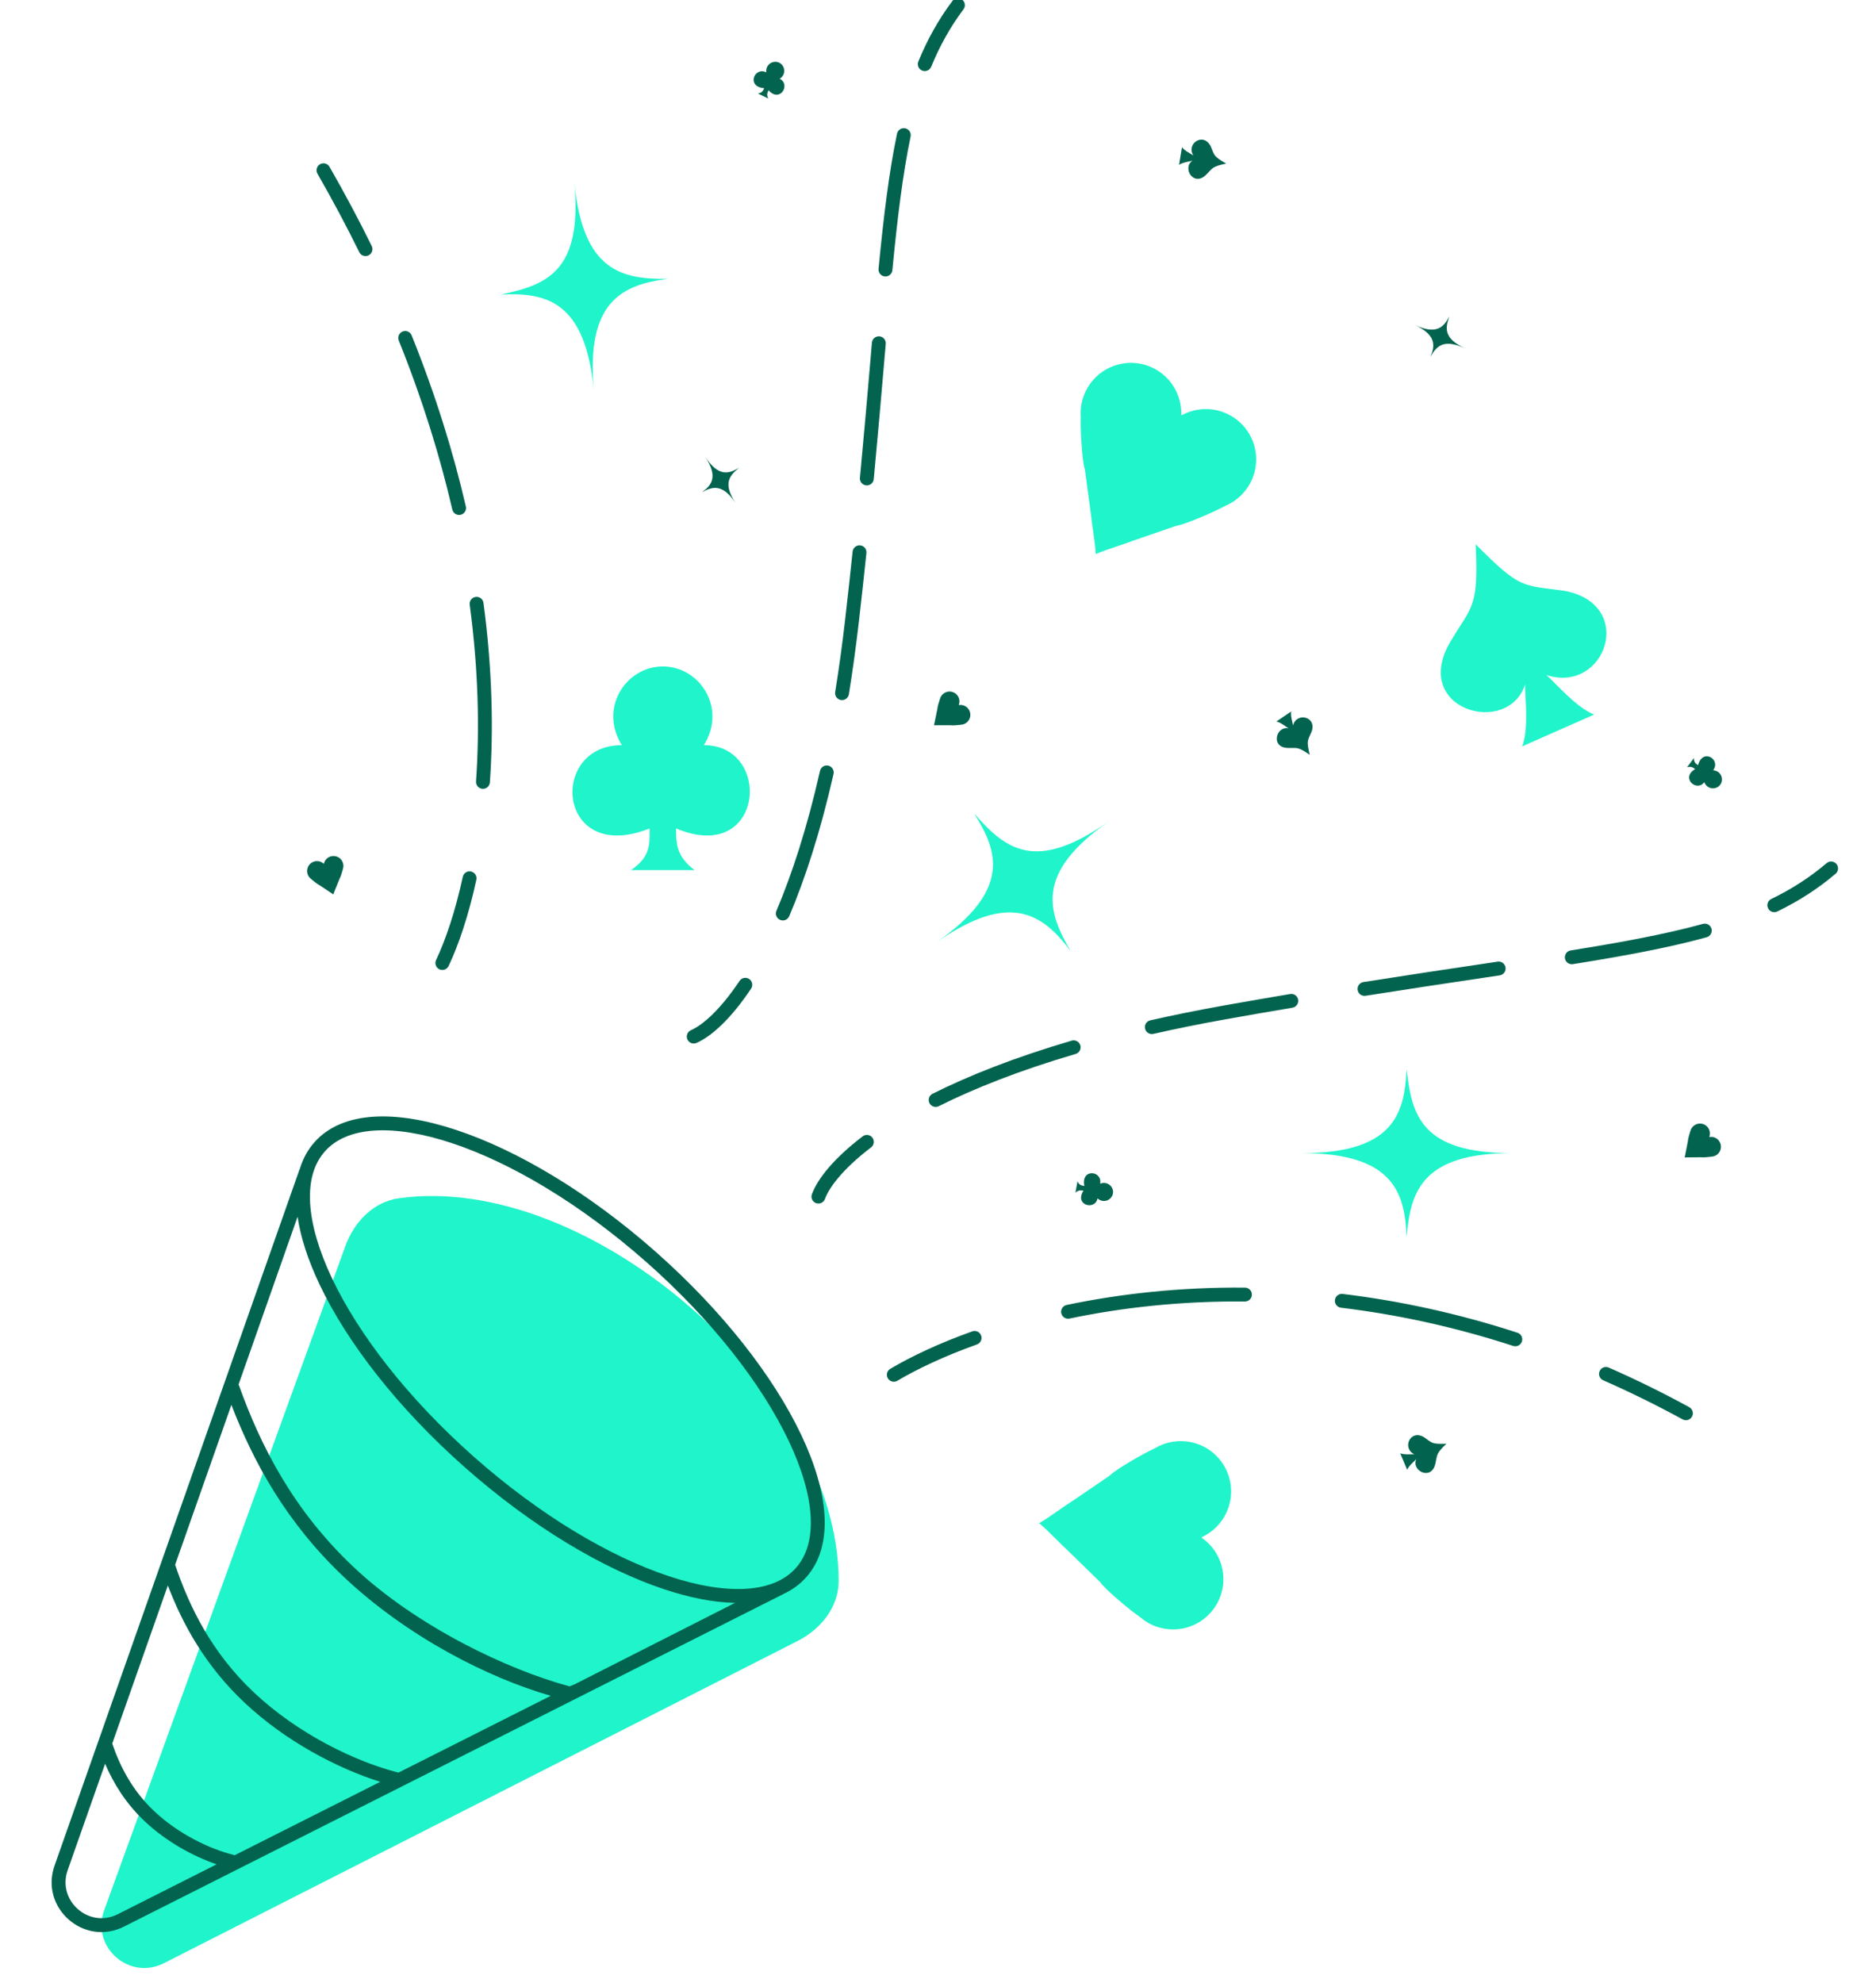 <svg width="158" height="167" viewBox="0 0 158 167" fill="none" xmlns="http://www.w3.org/2000/svg">
    <g clip-path="url(#clip0_2959_4555)">
        <path
            d="M119.152 27.36C120.973 28.209 120.872 29.11 120.475 30.041C120.978 29.166 121.569 28.487 123.39 29.337C121.569 28.487 121.723 27.642 122.057 26.65C121.584 27.561 120.973 28.209 119.152 27.36Z"
            fill="#02644F" />
        <path
            d="M78.887 79.341C85.099 74.979 87.859 77.009 90.157 80.061C88.242 76.765 87.131 73.552 93.343 69.191C87.131 73.552 84.656 71.458 82.038 68.496C84.127 71.757 85.099 74.979 78.887 79.341Z"
            fill="#20F4CA" />
        <path
            d="M50.018 32.916C49.31 25.359 52.441 23.969 56.231 23.485C52.419 23.515 49.078 22.887 48.37 15.33C49.078 22.887 46.033 23.998 42.162 24.804C46.03 24.606 49.31 25.359 50.018 32.916Z"
            fill="#20F4CA" />
        <path
            d="M109.656 97.097C117.246 97.097 118.338 100.344 118.466 104.162C118.792 100.364 119.729 97.097 127.32 97.097C119.729 97.097 118.907 93.961 118.466 90.031C118.302 93.902 117.246 97.097 109.656 97.097Z"
            fill="#20F4CA" />
        <path fill-rule="evenodd" clip-rule="evenodd"
            d="M105.435 109.011C105.432 109.334 105.168 109.593 104.845 109.59C99.395 109.542 94.418 110.117 90.073 111.027C89.757 111.093 89.447 110.89 89.381 110.574C89.314 110.258 89.517 109.949 89.833 109.882C94.256 108.956 99.317 108.373 104.855 108.421C105.178 108.424 105.437 108.688 105.435 109.011ZM112.43 109.464C112.468 109.143 112.759 108.915 113.08 108.953C117.767 109.518 122.701 110.559 127.804 112.219C128.111 112.319 128.279 112.649 128.179 112.956C128.079 113.263 127.749 113.431 127.442 113.331C122.414 111.695 117.554 110.669 112.94 110.114C112.62 110.075 112.391 109.784 112.43 109.464ZM82.633 112.458C82.742 112.762 82.584 113.097 82.28 113.206C79.542 114.186 77.282 115.255 75.578 116.264C75.3 116.429 74.941 116.337 74.777 116.059C74.612 115.781 74.704 115.422 74.982 115.258C76.76 114.205 79.09 113.106 81.886 112.105C82.19 111.996 82.525 112.154 82.633 112.458ZM134.723 115.454C134.852 115.158 135.197 115.024 135.493 115.154C137.731 116.137 139.992 117.245 142.271 118.488C142.554 118.643 142.659 118.998 142.504 119.281C142.349 119.565 141.994 119.669 141.711 119.515C139.461 118.287 137.23 117.194 135.023 116.224C134.727 116.094 134.593 115.75 134.723 115.454Z"
            fill="#02644F" />
        <path fill-rule="evenodd" clip-rule="evenodd"
            d="M81.028 -0.036C81.286 0.158 81.339 0.524 81.146 0.783C80.033 2.273 79.148 3.859 78.426 5.622C78.303 5.921 77.962 6.064 77.663 5.942C77.365 5.82 77.222 5.478 77.344 5.18C78.101 3.33 79.034 1.657 80.21 0.083C80.403 -0.176 80.769 -0.229 81.028 -0.036ZM76.24 10.804C76.556 10.87 76.759 11.18 76.693 11.496C76.035 14.643 75.585 18.313 75.157 22.752C75.126 23.074 74.841 23.309 74.519 23.278C74.198 23.247 73.962 22.962 73.993 22.64C74.422 18.193 74.877 14.469 75.549 11.257C75.615 10.941 75.924 10.738 76.24 10.804ZM74.068 28.32C74.389 28.348 74.628 28.631 74.6 28.953C74.559 29.428 74.517 29.91 74.475 30.4C74.216 33.417 73.932 36.718 73.59 40.343C73.559 40.665 73.274 40.901 72.953 40.87C72.631 40.84 72.395 40.555 72.426 40.233C72.768 36.613 73.051 33.318 73.311 30.301C73.353 29.811 73.394 29.328 73.435 28.853C73.463 28.531 73.746 28.293 74.068 28.32ZM72.451 45.923C72.772 45.956 73.005 46.244 72.971 46.565C72.78 48.388 72.573 50.284 72.347 52.256C72.095 54.444 71.809 56.509 71.494 58.459C71.442 58.778 71.142 58.994 70.824 58.943C70.505 58.891 70.288 58.591 70.34 58.272C70.652 56.341 70.936 54.293 71.185 52.122C71.411 50.154 71.618 48.263 71.808 46.443C71.842 46.122 72.129 45.889 72.451 45.923ZM69.761 64.47C70.076 64.542 70.273 64.855 70.202 65.169C69.098 70.047 67.806 73.995 66.47 77.147C66.344 77.445 66.001 77.583 65.704 77.457C65.406 77.331 65.267 76.988 65.394 76.691C66.699 73.611 67.971 69.731 69.062 64.911C69.133 64.596 69.446 64.399 69.761 64.47ZM63.097 82.435C63.365 82.614 63.438 82.977 63.258 83.246C61.546 85.809 59.914 87.266 58.663 87.818C58.367 87.948 58.022 87.814 57.892 87.518C57.762 87.223 57.896 86.878 58.191 86.748C59.147 86.327 60.626 85.081 62.286 82.596C62.465 82.328 62.828 82.255 63.097 82.435Z"
            fill="#02644F" />
        <path fill-rule="evenodd" clip-rule="evenodd"
            d="M154.664 72.747C154.455 72.501 154.086 72.471 153.84 72.68C152.422 73.884 150.895 74.867 149.18 75.697C148.889 75.838 148.768 76.188 148.909 76.478C149.049 76.769 149.399 76.89 149.689 76.749C151.488 75.878 153.099 74.843 154.597 73.571C154.843 73.362 154.873 72.993 154.664 72.747ZM144.145 78.202C144.059 77.891 143.737 77.708 143.426 77.793C140.327 78.647 136.691 79.325 132.287 80.029C131.969 80.081 131.752 80.38 131.803 80.699C131.854 81.018 132.153 81.235 132.472 81.184C136.884 80.478 140.572 79.792 143.736 78.921C144.048 78.835 144.23 78.513 144.145 78.202ZM126.798 81.465C126.75 81.145 126.453 80.925 126.134 80.973C125.662 81.043 125.183 81.115 124.697 81.188C121.702 81.635 118.426 82.124 114.829 82.693C114.51 82.743 114.292 83.042 114.343 83.361C114.393 83.68 114.692 83.898 115.011 83.847C118.603 83.28 121.874 82.791 124.869 82.344C125.355 82.271 125.835 82.2 126.307 82.129C126.626 82.081 126.846 81.784 126.798 81.465ZM109.332 84.178C109.278 83.86 108.976 83.645 108.658 83.699C106.85 84.003 104.971 84.328 103.017 84.677C100.85 85.065 98.805 85.479 96.879 85.916C96.565 85.987 96.367 86.3 96.439 86.615C96.51 86.93 96.823 87.127 97.138 87.056C99.046 86.624 101.072 86.213 103.223 85.828C105.173 85.479 107.048 85.155 108.852 84.852C109.17 84.798 109.385 84.496 109.332 84.178ZM90.988 88.021C90.897 87.711 90.573 87.533 90.263 87.624C85.463 89.031 81.604 90.567 78.541 92.097C78.253 92.242 78.135 92.593 78.28 92.882C78.424 93.17 78.775 93.287 79.064 93.143C82.056 91.648 85.849 90.136 90.592 88.746C90.901 88.655 91.079 88.331 90.988 88.021ZM73.475 95.794C73.279 95.537 72.912 95.488 72.656 95.684C70.204 97.552 68.852 99.273 68.38 100.556C68.268 100.858 68.423 101.194 68.726 101.306C69.029 101.418 69.365 101.262 69.477 100.959C69.837 99.98 70.988 98.425 73.364 96.613C73.621 96.418 73.671 96.051 73.475 95.794Z"
            fill="#02644F" />
        <path fill-rule="evenodd" clip-rule="evenodd"
            d="M26.954 13.83C27.234 13.669 27.591 13.766 27.752 14.046C29.046 16.3 30.229 18.525 31.309 20.718C31.451 21.008 31.332 21.358 31.043 21.501C30.753 21.643 30.402 21.524 30.26 21.235C29.191 19.064 28.02 16.86 26.738 14.628C26.577 14.348 26.674 13.991 26.954 13.83ZM33.91 27.914C34.21 27.794 34.55 27.939 34.67 28.239C36.693 33.269 38.18 38.089 39.235 42.645C39.308 42.96 39.112 43.274 38.798 43.347C38.483 43.419 38.169 43.224 38.096 42.909C37.055 38.412 35.586 33.649 33.586 28.675C33.465 28.375 33.611 28.035 33.91 27.914ZM40.063 50.262C40.383 50.219 40.677 50.444 40.72 50.764C41.469 56.374 41.567 61.454 41.259 65.878C41.236 66.2 40.957 66.443 40.635 66.421C40.313 66.398 40.07 66.119 40.092 65.797C40.395 61.452 40.3 56.45 39.561 50.919C39.519 50.599 39.743 50.305 40.063 50.262ZM39.672 73.383C39.988 73.451 40.188 73.763 40.119 74.078C39.468 77.08 38.637 79.529 37.785 81.338C37.647 81.63 37.299 81.756 37.007 81.618C36.715 81.481 36.59 81.132 36.727 80.84C37.534 79.127 38.34 76.764 38.977 73.83C39.045 73.514 39.357 73.314 39.672 73.383Z"
            fill="#02644F" />
        <path
            d="M13.799 165.31L67.175 138.176C69.146 137.174 70.635 135.319 70.634 133.108C70.623 116.908 49.689 98.66 33.61 100.894C31.451 101.193 29.83 102.879 29.086 104.927L8.757 160.894C7.676 163.966 10.895 166.786 13.799 165.31Z"
            fill="#20F4CA" />
        <path fill-rule="evenodd" clip-rule="evenodd"
            d="M31.521 95.198C29.684 95.319 28.277 95.915 27.354 96.96C26.431 98.004 26.013 99.474 26.12 101.312C26.227 103.154 26.859 105.322 27.983 107.683C30.229 112.403 34.39 117.789 39.946 122.697C45.502 127.605 51.36 131.069 56.321 132.716C58.803 133.54 61.032 133.9 62.873 133.778C64.71 133.657 66.117 133.061 67.04 132.017C67.963 130.972 68.381 129.502 68.274 127.664C68.168 125.822 67.535 123.654 66.411 121.293C64.165 116.573 60.004 111.187 54.448 106.279C48.892 101.371 43.034 97.907 38.073 96.26C35.591 95.436 33.362 95.077 31.521 95.198ZM38.441 95.151C43.585 96.858 49.577 100.416 55.222 105.403C60.867 110.39 65.138 115.897 67.467 120.791C68.631 123.236 69.323 125.556 69.442 127.596C69.56 129.64 69.103 131.448 67.917 132.791C67.384 133.394 66.739 133.863 66.006 134.209L10.454 162.22C7.081 163.935 3.34 160.658 4.596 157.088L25.22 98.486C25.232 98.452 25.247 98.42 25.264 98.389C25.515 97.566 25.914 96.823 26.477 96.186C27.664 94.843 29.401 94.166 31.444 94.031C33.484 93.897 35.87 94.297 38.441 95.151ZM25.063 102.453L20.089 116.589C20.111 116.624 20.13 116.663 20.145 116.704C21.923 121.657 24.645 127.122 29.814 131.981C35.164 137.009 42.827 140.613 47.964 141.997L48.412 141.815L61.904 134.968C60.111 134.933 58.096 134.537 55.953 133.825C50.809 132.118 44.817 128.56 39.172 123.573C33.527 118.587 29.256 113.079 26.927 108.185C25.962 106.159 25.322 104.219 25.063 102.453ZM46.385 142.793C41.137 141.286 34.348 137.847 29.013 132.833C24.083 128.198 21.314 123.035 19.489 118.294L14.75 131.76C15.944 135.283 17.802 139.14 21.402 142.524C25.111 146.01 29.919 148.333 33.559 149.26L46.385 142.793ZM32.021 150.036C28.411 148.896 24.057 146.624 20.602 143.376C17.285 140.258 15.384 136.763 14.136 133.504L9.452 146.814C10.101 148.697 11.101 150.733 13.004 152.521C15.024 154.421 17.655 155.682 19.619 156.172C19.667 156.183 19.711 156.201 19.752 156.222L32.021 150.036ZM18.246 156.982C16.299 156.316 14.028 155.089 12.203 153.373C10.567 151.836 9.548 150.136 8.853 148.514L5.699 157.477C4.793 160.051 7.491 162.415 9.925 161.178L18.246 156.982Z"
            fill="#02644F" />
        <path
            d="M59.395 38.47C60.499 40.149 59.94 40.863 59.114 41.447C60.001 40.967 60.86 40.699 61.964 42.378C60.86 40.699 61.434 40.061 62.239 39.392C61.359 39.918 60.499 40.149 59.395 38.47Z"
            fill="#02644F" />
        <path
            d="M87.519 128.254C87.965 128.004 88.507 127.628 89.081 127.229C89.493 126.943 89.922 126.646 90.342 126.376L93.452 124.258C93.901 123.788 95.948 122.6 96.826 122.162C97.052 122.049 97.199 121.978 97.298 121.932C98.033 121.498 98.905 121.282 99.819 121.362C102.15 121.567 103.873 123.622 103.668 125.953C103.53 127.521 102.555 128.814 101.221 129.43L101.234 129.46L101.216 129.487C102.422 130.326 103.156 131.769 103.019 133.337C102.814 135.668 100.758 137.391 98.428 137.186C97.513 137.106 96.692 136.741 96.045 136.185C95.955 136.123 95.823 136.027 95.62 135.876C94.832 135.293 93.024 133.766 92.664 133.225L89.971 130.596C89.605 130.257 89.234 129.889 88.879 129.536C88.383 129.044 87.914 128.578 87.519 128.254Z"
            fill="#20F4CA" />
        <path
            d="M141.882 97.464C141.91 97.368 141.933 97.24 141.958 97.105C141.976 97.008 141.995 96.907 142.016 96.811L142.157 96.085C142.155 95.957 142.276 95.508 142.338 95.325C142.354 95.278 142.364 95.248 142.372 95.228C142.414 95.066 142.506 94.915 142.645 94.799C142.998 94.505 143.524 94.553 143.818 94.907C144.016 95.145 144.058 95.46 143.958 95.731L143.964 95.734L143.965 95.74C144.249 95.69 144.552 95.79 144.75 96.028C145.044 96.381 144.995 96.906 144.642 97.201C144.503 97.316 144.338 97.379 144.171 97.391C144.149 97.394 144.118 97.399 144.069 97.406C143.878 97.434 143.414 97.471 143.289 97.446L142.549 97.452C142.451 97.455 142.348 97.455 142.25 97.455C142.112 97.455 141.982 97.455 141.882 97.464Z"
            fill="#02644F" />
        <path
            d="M28.07 75.314C27.991 75.251 27.883 75.18 27.767 75.106C27.685 75.052 27.599 74.996 27.518 74.939L26.902 74.531C26.783 74.484 26.414 74.2 26.27 74.073C26.232 74.04 26.208 74.018 26.192 74.004C26.059 73.902 25.955 73.76 25.901 73.587C25.765 73.148 26.012 72.681 26.451 72.545C26.747 72.454 27.055 72.535 27.266 72.732L27.27 72.728L27.276 72.729C27.34 72.447 27.548 72.206 27.843 72.115C28.283 71.979 28.749 72.225 28.885 72.664C28.939 72.837 28.933 73.013 28.88 73.172C28.875 73.194 28.868 73.225 28.855 73.273C28.808 73.46 28.664 73.902 28.592 74.008L28.314 74.693C28.28 74.785 28.24 74.88 28.202 74.971C28.15 75.098 28.1 75.218 28.07 75.314Z"
            fill="#02644F" />
        <path
            d="M78.658 61.073C78.686 60.977 78.711 60.85 78.737 60.715C78.756 60.618 78.776 60.517 78.798 60.422L78.946 59.697C78.945 59.569 79.071 59.121 79.135 58.939C79.151 58.892 79.162 58.862 79.17 58.842C79.214 58.68 79.307 58.53 79.447 58.416C79.803 58.126 80.328 58.179 80.619 58.536C80.814 58.776 80.854 59.092 80.75 59.361L80.756 59.364L80.757 59.37C81.042 59.323 81.344 59.426 81.539 59.666C81.83 60.022 81.776 60.547 81.42 60.837C81.28 60.951 81.114 61.012 80.947 61.023C80.925 61.026 80.894 61.031 80.844 61.038C80.653 61.063 80.189 61.096 80.064 61.069L79.325 61.067C79.226 61.07 79.124 61.069 79.025 61.068C78.888 61.066 78.758 61.065 78.658 61.073Z"
            fill="#02644F" />
        <path
            d="M92.291 46.653C92.266 46.143 92.173 45.489 92.075 44.797C92.004 44.301 91.93 43.784 91.877 43.288L91.378 39.558C91.159 38.946 91.014 36.584 91.017 35.603C91.018 35.35 91.019 35.187 91.023 35.078C90.965 34.227 91.162 33.35 91.644 32.569C92.872 30.577 95.481 29.958 97.473 31.186C98.813 32.012 99.531 33.464 99.484 34.932L99.516 34.934L99.533 34.962C100.823 34.261 102.443 34.251 103.783 35.077C105.774 36.305 106.393 38.915 105.165 40.906C104.683 41.688 103.989 42.258 103.202 42.588C103.106 42.64 102.961 42.715 102.735 42.829C101.86 43.271 99.685 44.203 99.04 44.282L95.483 45.511C95.015 45.687 94.521 45.853 94.046 46.013C93.383 46.235 92.757 46.445 92.291 46.653Z"
            fill="#20F4CA" />
        <path
            d="M128.202 62.846L134.262 60.168C132.72 59.571 130.904 57.391 130.233 56.835C135.215 58.468 137.842 50.916 131.791 49.756C128.151 49.234 128.113 49.677 124.283 45.831C124.549 51.252 123.944 51.006 122.167 54.009C118.752 59.779 127.017 62.091 128.451 57.623C128.409 58.493 128.799 61.304 128.202 62.846Z"
            fill="#20F4CA" />
        <path
            d="M107.5 60.753L108.746 59.908C108.675 60.277 108.876 60.89 108.902 61.086C109.188 59.929 110.96 60.333 110.454 61.639C110.116 62.403 110.026 62.357 110.306 63.559C109.293 62.854 109.268 63 108.475 62.981C106.952 62.944 107.502 61.072 108.536 61.335C108.363 61.238 107.869 60.824 107.5 60.753Z"
            fill="#02644F" />
        <path
            d="M99.303 13.882L99.548 12.396C99.767 12.702 100.35 12.977 100.51 13.093C99.867 12.09 101.38 11.082 101.979 12.347C102.301 13.118 102.206 13.152 103.27 13.776C102.062 14.026 102.151 14.145 101.591 14.707C100.516 15.787 99.537 14.1 100.438 13.53C100.249 13.589 99.609 13.663 99.303 13.882Z"
            fill="#02644F" />
        <path
            d="M118.512 123.76L117.931 122.371C118.279 122.514 118.919 122.438 119.117 122.452C118.04 121.942 118.788 120.285 119.967 121.04C120.649 121.523 120.586 121.602 121.819 121.567C120.927 122.42 121.066 122.474 120.889 123.247C120.55 124.732 118.825 123.821 119.288 122.86C119.158 123.01 118.654 123.413 118.512 123.76Z"
            fill="#02644F" />
        <path
            d="M54.71 69.758C54.71 71.036 54.84 72.096 53.151 73.265H55.825H58.501C56.942 72.103 56.942 70.978 56.942 69.758C64.346 72.876 65.125 62.743 59.28 62.743C61.228 59.626 58.942 56.118 55.825 56.118C52.707 56.118 50.423 59.626 52.372 62.743C46.136 62.743 46.916 72.876 54.71 69.758Z"
            fill="#20F4CA" />
        <path
            d="M64.364 7.423C64.263 7.633 64.201 7.817 63.832 7.875L64.269 8.086L64.708 8.297C64.544 7.984 64.633 7.8 64.729 7.6C65.696 8.695 66.624 7.097 65.666 6.635C66.231 6.279 66.134 5.524 65.623 5.278C65.113 5.031 64.462 5.426 64.535 6.09C63.514 5.598 62.841 7.319 64.364 7.423Z"
            fill="#02644F" />
        <path
            d="M143.01 64.435C142.824 64.297 142.655 64.201 142.668 63.827L142.378 64.218L142.087 64.608C142.426 64.507 142.59 64.629 142.768 64.761C141.51 65.503 142.904 66.716 143.538 65.863C143.781 66.486 144.541 66.533 144.879 66.078C145.218 65.623 144.954 64.909 144.287 64.855C144.964 63.946 143.401 62.96 143.01 64.435Z"
            fill="#02644F" />
        <path
            d="M91.326 99.863C91.098 99.822 90.904 99.811 90.749 99.471L90.663 99.949L90.576 100.428C90.835 100.186 91.036 100.223 91.254 100.262C90.458 101.486 92.246 101.953 92.434 100.907C92.929 101.356 93.63 101.06 93.731 100.502C93.832 99.944 93.278 99.423 92.657 99.671C92.858 98.555 91.02 98.368 91.326 99.863Z"
            fill="#02644F" />
    </g>
    <defs>
        <clipPath id="clip0_2959_4555">
            <rect width="157.04" height="166.072" fill="white" transform="translate(0.48)" />
        </clipPath>
    </defs>
</svg>
